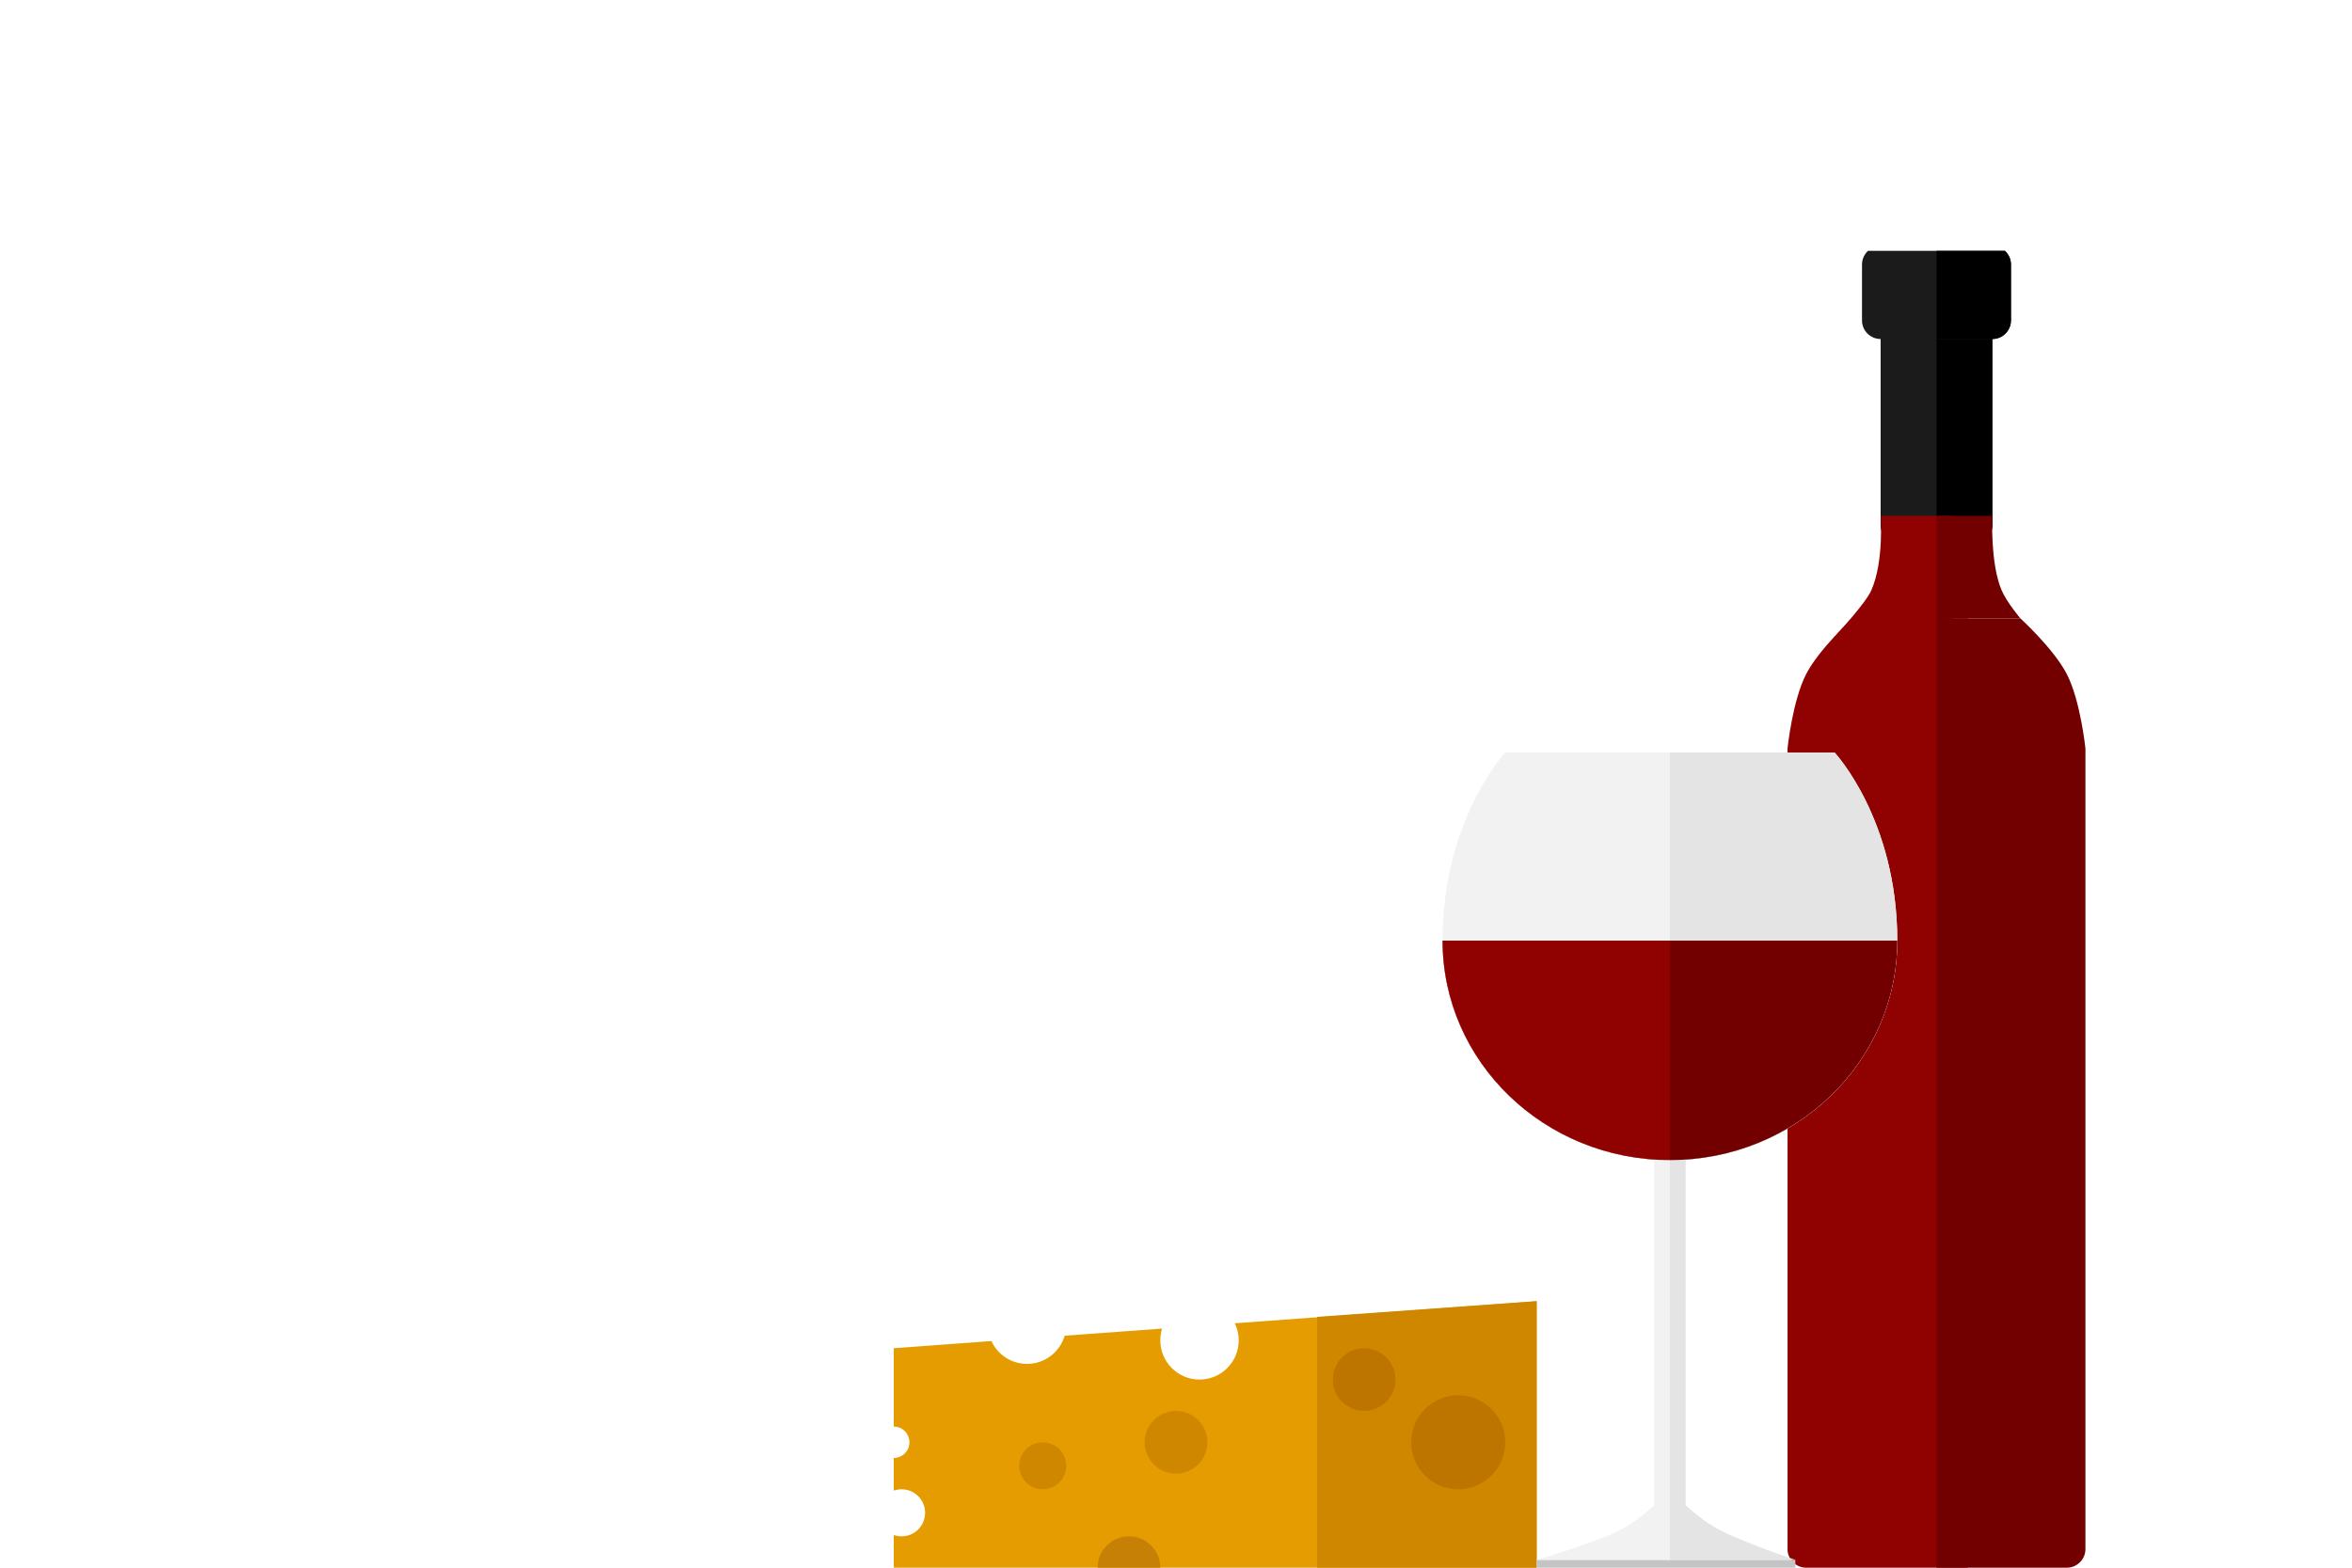 <svg width="150" height="100" viewBox="0 0 150 100" fill="none" xmlns="http://www.w3.org/2000/svg">
<path fill-rule="evenodd" clip-rule="evenodd" d="M63.228 85.544L57 86V91C57.552 91 58 91.448 58 92C58 92.552 57.552 93 57 93V95.085C57.156 95.03 57.325 95 57.5 95C58.328 95 59 95.672 59 96.5C59 97.328 58.328 98 57.5 98C57.325 98 57.156 97.97 57 97.915V100H98V83L78.75 84.409C78.91 84.738 79 85.109 79 85.5C79 86.881 77.881 88 76.5 88C75.119 88 74 86.881 74 85.5C74 85.238 74.04 84.985 74.115 84.748L67.9 85.202C67.596 86.241 66.637 87 65.5 87C64.492 87 63.623 86.403 63.228 85.544Z" fill="#E59C00"/>
<path d="M84 84L98 83V100H84V84Z" fill="#D08700"/>
<circle cx="66.5" cy="93.5" r="1.5" fill="#D08700"/>
<circle cx="75" cy="92" r="2" fill="#D08700"/>
<circle cx="87" cy="88" r="2" fill="#BE7500"/>
<circle cx="93" cy="92" r="3" fill="#BE7500"/>
<path d="M72 98C70.895 98 70 98.895 70 100H74C74 98.895 73.105 98 72 98Z" fill="#C68005"/>
<g clip-path="url(#clip0)">
<path d="M125.875 19.25H121.125C120.469 19.25 119.938 19.782 119.938 20.438V33.5C119.938 34.156 120.469 34.688 121.125 34.688H125.875C126.531 34.688 127.062 34.156 127.062 33.5V20.438C127.062 19.782 126.531 19.25 125.875 19.25Z" fill="#1B1B1C"/>
<path d="M123.5 19.25H125.875C126.531 19.25 127.062 19.782 127.062 20.438V33.5C127.062 34.156 126.531 34.688 125.875 34.688H123.5V19.25Z" fill="black"/>
<path d="M119.344 37.656C118.975 38.493 117.156 40.438 117.156 40.438H124.5V32.906H119.938C119.938 32.906 120.162 35.799 119.344 37.656Z" fill="#900202"/>
<path d="M125.5 100H115.188C114.532 100 114 99.468 114 98.812V47.75C114 47.75 114.311 44.699 115.188 43C116.017 41.39 118.156 39.438 118.156 39.438H125.5V100Z" fill="#900202"/>
<path d="M127.062 15.688H119.938C119.282 15.688 118.75 16.219 118.75 16.875V20.438C118.75 21.093 119.282 21.625 119.938 21.625H127.062C127.718 21.625 128.25 21.093 128.25 20.438V16.875C128.25 16.219 127.718 15.688 127.062 15.688Z" fill="#1B1B1C"/>
<path d="M123.5 15.688H127.062C127.718 15.688 128.25 16.219 128.25 16.875V20.438C128.25 21.093 127.718 21.625 127.062 21.625H123.5V15.688Z" fill="black"/>
<path d="M123.5 100H131.812C132.468 100 133 99.468 133 98.812V47.75C133 47.75 132.689 44.699 131.812 43C130.983 41.39 128.844 39.438 128.844 39.438H123.5V100Z" fill="#730000"/>
<path d="M127.656 37.656C127.988 38.424 128.844 39.438 128.844 39.438H123.5V32.906H127.062C127.062 32.906 126.92 35.954 127.656 37.656Z" fill="#730000"/>
</g>
<path d="M106.5 74C114.508 74 121 67.732 121 60H106.5V74Z" fill="#900202"/>
<path d="M106.5 74C98.492 74 92 67.732 92 60H106.5V74Z" fill="#900202"/>
<path d="M98 99.5H114.5V100H98V99.5Z" fill="#C4C4C4"/>
<path d="M105.5 73H107.5V98H105.5V73Z" fill="#F2F2F2"/>
<path d="M106.5 73H107.5V98H106.5V73Z" fill="#E4E4E4"/>
<path d="M106.5 99.5H114.5C114.5 99.5 111.106 98.379 109.5 97.5C107.894 96.621 106.5 95 106.5 95V99.5Z" fill="#E4E4E4"/>
<path d="M106.5 99.5H98C98 99.5 101.894 98.379 103.5 97.5C105.106 96.621 106.5 95 106.5 95V99.5Z" fill="#F2F2F2"/>
<path d="M106.5 74C114.508 74 121 67.732 121 60C121 52.268 117 48 117 48H96C96 48 92 52.268 92 60C92 67.732 98.492 74 106.5 74Z" fill="#F2F2F2"/>
<path d="M106.5 74C114.508 74 121 67.732 121 60C121 52.268 117 48 117 48H106.5V74Z" fill="#E4E4E4"/>
<path d="M106.5 74C114.508 74 121 67.732 121 60H106.5V61V74Z" fill="#730000"/>
<path d="M106.5 74C98.492 74 92 67.732 92 60H106.5V61V74Z" fill="#900202"/>
<defs>
<clipPath id="clip0">
<rect width="19" height="84" fill="white" transform="translate(114 16)"/>
</clipPath>
</defs>
</svg>
